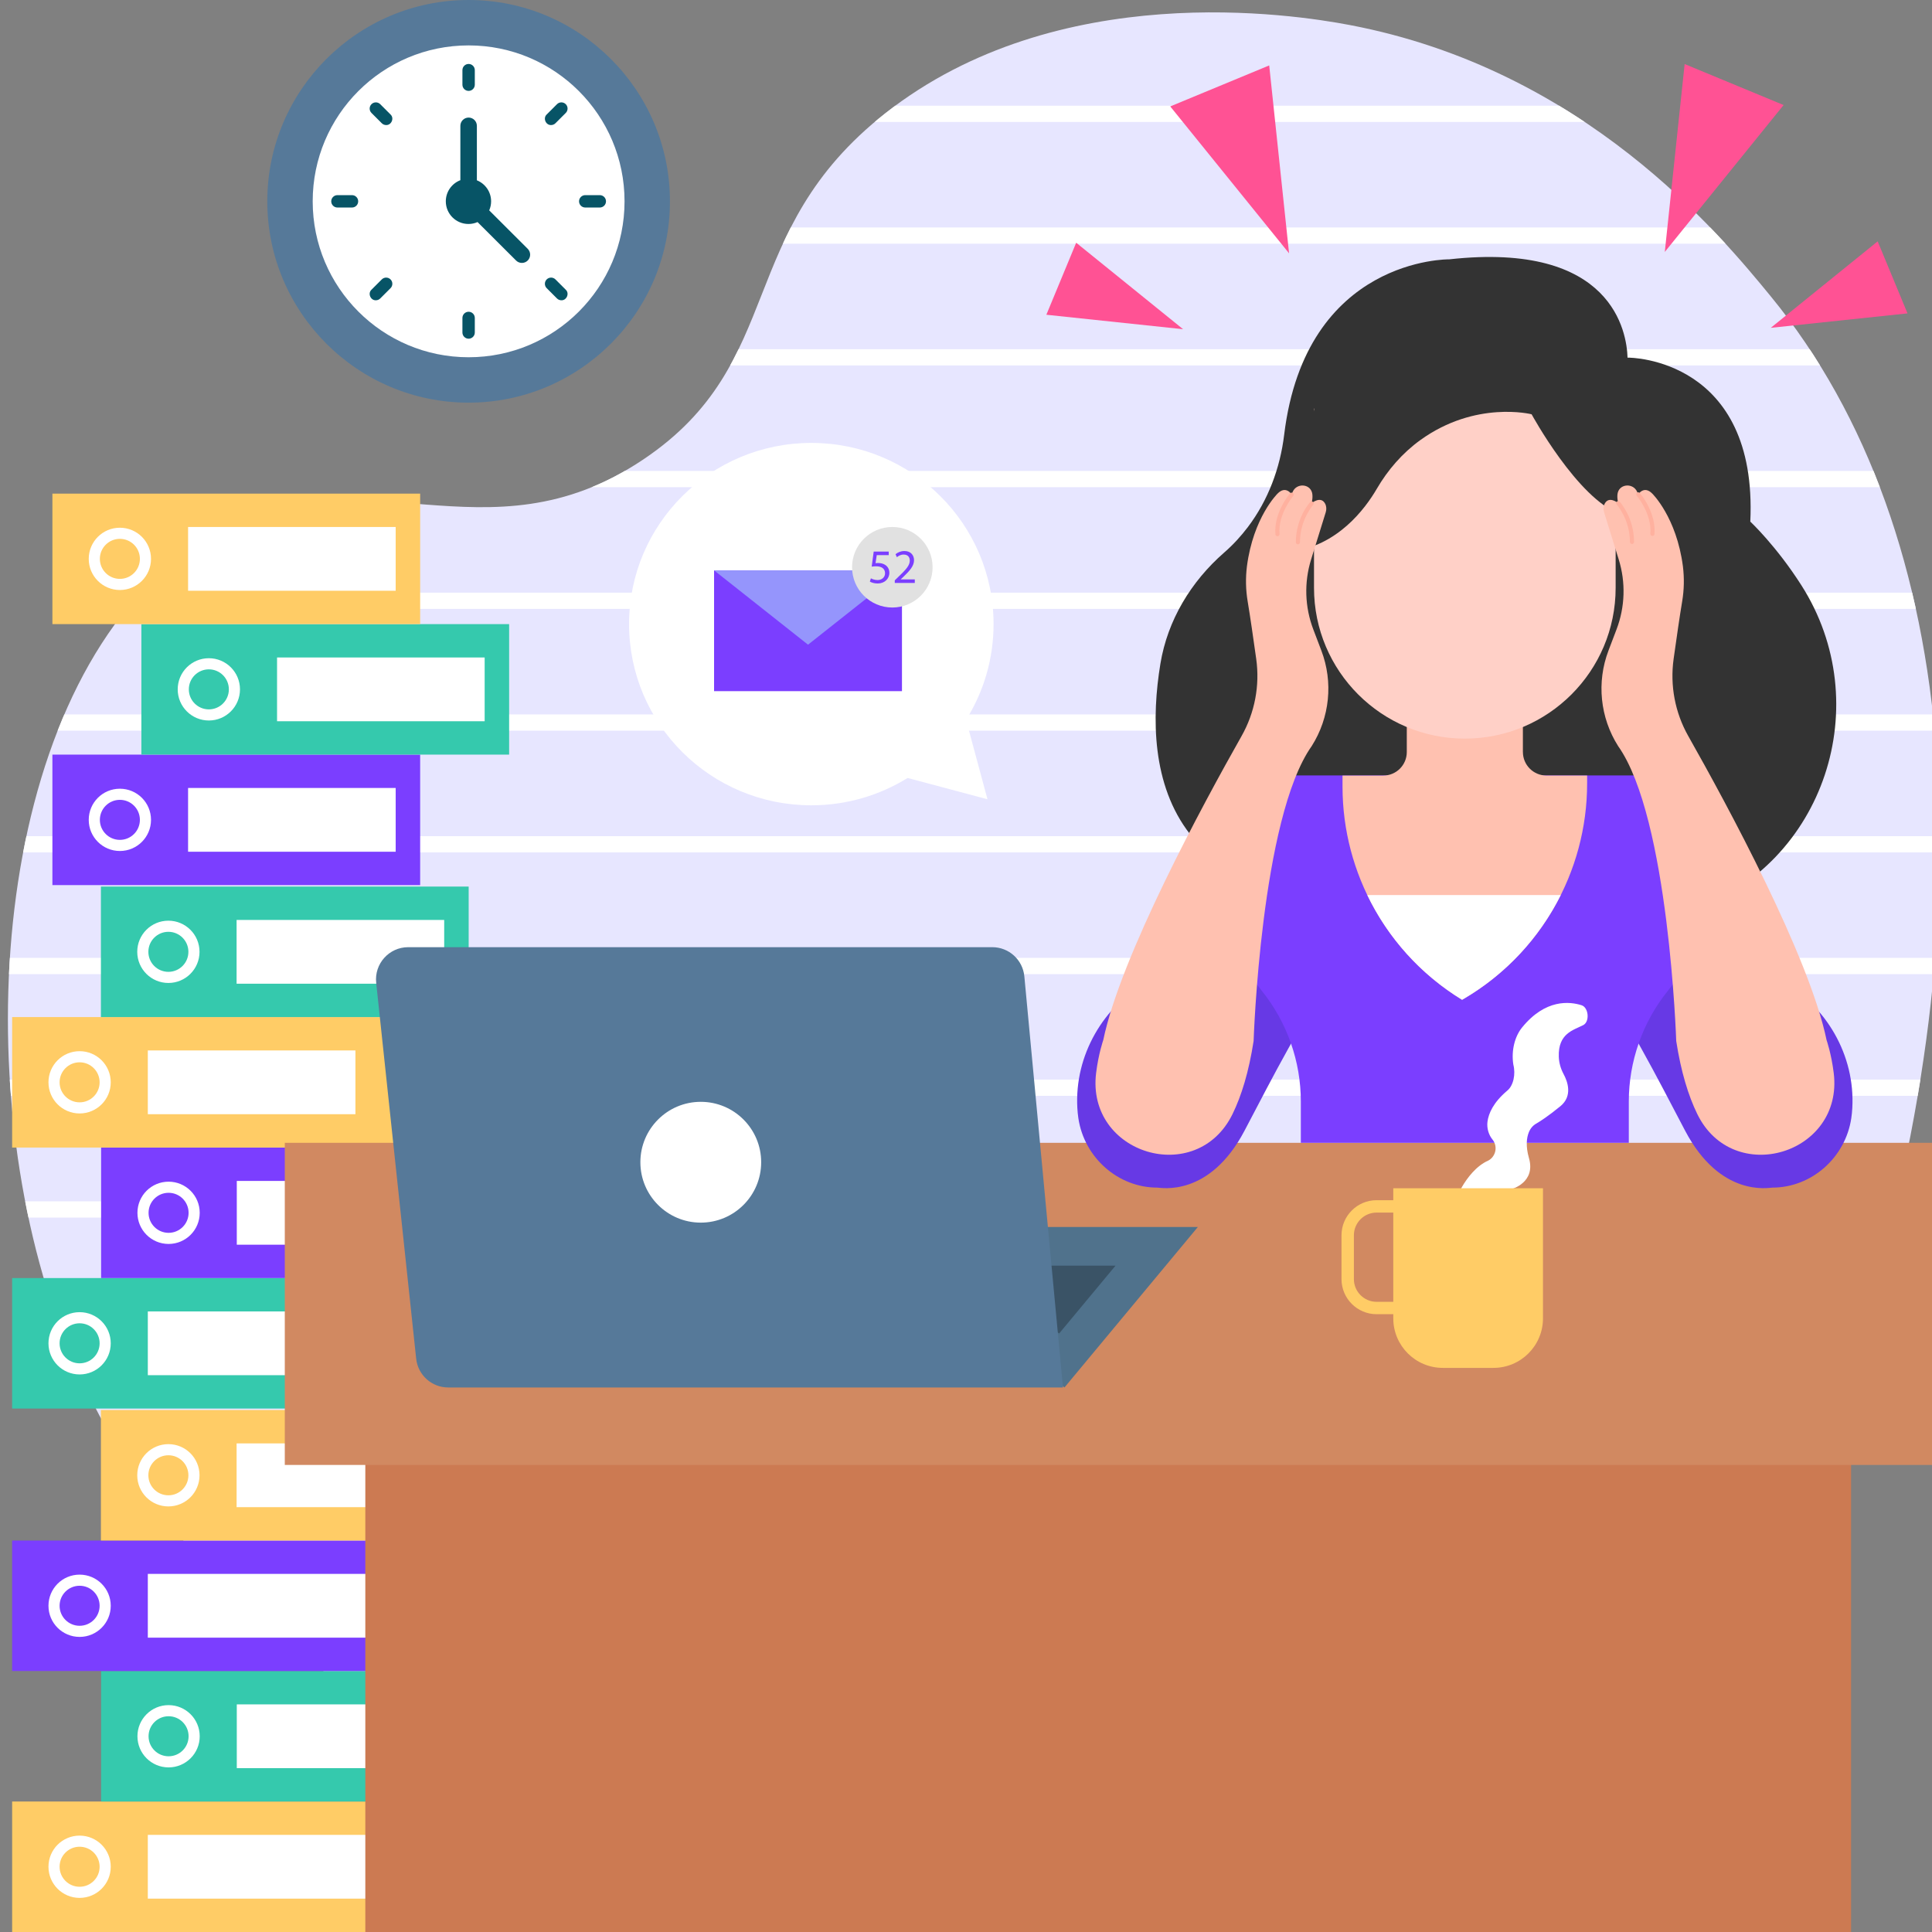 <svg id="Layer_1" enable-background="new 0 0 468 468" viewBox="0 0 468 468" xmlns="http://www.w3.org/2000/svg" xmlns:xlink="http://www.w3.org/1999/xlink"><rect x="0" y="0" width="468" height="468" fill="#808080" stroke="none"/><defs><path id="SVGID_1_" d="m375.311 425.334c35.35-23.106 61.6-57.744 74.204-98.015 32.274-103.115 26.872-197.742-20.635-255.61-12.179-14.835-45.032-54.854-101.972-65.656-13.647-2.589-70.648-11.462-112.41 21.358-36.844 28.956-23.577 60.305-58.614 83.85-38.407 25.81-68.002-2.684-104.381 18.194-49.306 28.298-60.056 118.016-40.145 182.731.337 1.096.683 2.185 1.037 3.265 12.537 38.243 38.044 70.924 71.555 93.27l23.071 15.384c81.099 54.076 186.698 54.561 268.29 1.229z"/><clipPath id="SVGID_2_"><use xlink:href="#SVGID_1_"/></clipPath></defs><g><g><use fill="#e7e6ff" xlink:href="#SVGID_1_"/><g clip-path="url(#SVGID_2_)"><g><path d="m467.898 59.03h-463.966c-1.086 0-1.966-.88-1.966-1.966s.88-1.966 1.966-1.966h463.966c1.086 0 1.966.88 1.966 1.966s-.88 1.966-1.966 1.966z" fill="#fff"/></g><g><path d="m467.898 29.54h-463.966c-1.086 0-1.966-.88-1.966-1.966s.88-1.966 1.966-1.966h463.966c1.086 0 1.966.88 1.966 1.966s-.88 1.966-1.966 1.966z" fill="#fff"/></g><g><path d="m467.898 88.519h-463.966c-1.086 0-1.966-.88-1.966-1.966s.88-1.966 1.966-1.966h463.966c1.086 0 1.966.88 1.966 1.966s-.88 1.966-1.966 1.966z" fill="#fff"/></g><g><path d="m467.898 118.009h-463.966c-1.086 0-1.966-.88-1.966-1.966s.88-1.966 1.966-1.966h463.966c1.086 0 1.966.88 1.966 1.966 0 1.085-.88 1.966-1.966 1.966z" fill="#fff"/></g><g><path d="m467.898 147.498h-463.966c-1.086 0-1.966-.88-1.966-1.966s.88-1.966 1.966-1.966h463.966c1.086 0 1.966.88 1.966 1.966s-.88 1.966-1.966 1.966z" fill="#fff"/></g><g><path d="m467.898 176.987h-463.966c-1.086 0-1.966-.88-1.966-1.966s.88-1.966 1.966-1.966h463.966c1.086 0 1.966.88 1.966 1.966s-.88 1.966-1.966 1.966z" fill="#fff"/></g><g><path d="m469.847 206.477h-468.817c-1.991-1.733-.778-3.932.952-3.932h468.818c1.99 1.733.778 3.932-.953 3.932z" fill="#fff"/></g><g><path d="m469.847 235.966h-467.865c-1.094 0-1.982-.88-1.982-1.966s.888-1.966 1.982-1.966h467.865c1.095 0 1.982.88 1.982 1.966s-.887 1.966-1.982 1.966z" fill="#fff"/></g><g><path d="m469.847 265.455h-467.865c-1.095 0-1.982-.88-1.982-1.966s.888-1.966 1.982-1.966h467.865c1.095 0 1.982.88 1.982 1.966s-.887 1.966-1.982 1.966z" fill="#fff"/></g><g><path d="m467.898 294.945h-463.966c-1.086 0-1.966-.88-1.966-1.966s.88-1.966 1.966-1.966h463.966c1.086 0 1.966.88 1.966 1.966s-.88 1.966-1.966 1.966z" fill="#fff"/></g><g><path d="m467.898 324.434h-463.966c-1.086 0-1.966-.88-1.966-1.966s.88-1.966 1.966-1.966h463.966c1.086 0 1.966.88 1.966 1.966s-.88 1.966-1.966 1.966z" fill="#fff"/></g><g><path d="m467.898 353.923h-463.966c-1.086 0-1.966-.88-1.966-1.966s.88-1.966 1.966-1.966h463.966c1.086 0 1.966.88 1.966 1.966s-.88 1.966-1.966 1.966z" fill="#fff"/></g><g><path d="m467.898 383.413h-463.966c-1.086 0-1.966-.88-1.966-1.966s.88-1.966 1.966-1.966h463.966c1.086 0 1.966.88 1.966 1.966s-.88 1.966-1.966 1.966z" fill="#fff"/></g><g><path d="m467.898 412.902h-463.966c-1.086 0-1.966-.88-1.966-1.966s.88-1.966 1.966-1.966h463.966c1.086 0 1.966.88 1.966 1.966s-.88 1.966-1.966 1.966z" fill="#fff"/></g><g><path d="m467.898 442.391h-463.966c-1.086 0-1.966-.88-1.966-1.966s.88-1.966 1.966-1.966h463.966c1.086 0 1.966.88 1.966 1.966s-.88 1.966-1.966 1.966z" fill="#fff"/></g></g></g><g><g><g><g><g><path d="m31.676 407.654h31.61v89.082h-31.61z" fill="#fc6" transform="matrix(0 -1 1 0 -404.714 499.676)"/></g><g><path d="m35.807 444.472h60.042v15.446h-60.042z" fill="#fff"/></g><g><circle cx="19.284" cy="452.195" fill="#fff" r="7.543"/></g><g><circle cx="19.284" cy="452.195" fill="#fc6" r="4.849"/></g></g><g><g><path d="m53.229 376.044h31.61v89.082h-31.61z" fill="#35c9ad" transform="matrix(0 -1 1 0 -351.552 489.619)"/></g><g><path d="m57.359 412.862h50.288v15.446h-50.288z" fill="#fff"/></g><g><circle cx="40.836" cy="420.585" fill="#fff" r="7.543"/></g><g><circle cx="40.836" cy="420.585" fill="#35c9ad" r="4.849"/></g></g><g><g><path d="m31.676 344.434h31.61v89.082h-31.61z" fill="#7b3eff" transform="matrix(0 -1 1 0 -341.494 436.457)"/></g><g><path d="m35.807 381.253h56.45v15.446h-56.45z" fill="#fff"/></g><g><circle cx="19.284" cy="388.975" fill="#fff" r="7.543"/></g><g><circle cx="19.284" cy="388.975" fill="#7b3eff" r="4.849"/></g></g><g><g><path d="m53.182 312.824h31.61v89.082h-31.61z" fill="#fc6" transform="matrix(0 -1 1 0 -288.379 426.352)"/></g><g><path d="m57.312 349.643h50.288v15.446h-50.288z" fill="#fff"/></g><g><circle cx="40.789" cy="357.366" fill="#fff" r="7.543"/></g><g><circle cx="40.789" cy="357.366" fill="#fc6" r="4.849"/></g></g><g><g><path d="m41.43 154.057h31.61v89.082h-31.61z" fill="#7b3eff" transform="matrix(0 -1 1 0 -141.363 255.833)"/></g><g><path d="m45.561 190.875h50.288v15.446h-50.288z" fill="#fff"/></g><g><circle cx="29.038" cy="198.598" fill="#fff" r="7.543"/></g><g><circle cx="29.038" cy="198.598" fill="#7b3eff" r="4.849"/></g></g><g><g><path d="m62.982 122.447h31.61v89.082h-31.61z" fill="#35c9ad" transform="matrix(0 -1 1 0 -88.201 245.775)"/></g><g><path d="m67.113 159.265h50.288v15.446h-50.288z" fill="#fff"/></g><g><circle cx="50.59" cy="166.988" fill="#fff" r="7.543"/></g><g><circle cx="50.59" cy="166.988" fill="#35c9ad" r="4.849"/></g></g><g><g><path d="m41.43 90.837h31.61v89.082h-31.61z" fill="#fc6" transform="matrix(0 -1 1 0 -78.143 192.613)"/></g><g><path d="m45.561 127.655h50.288v15.446h-50.288z" fill="#fff"/></g><g><circle cx="29.038" cy="135.378" fill="#fff" r="7.543"/></g><g><circle cx="29.038" cy="135.378" fill="#fc6" r="4.849"/></g></g><g><g><path d="m31.676 280.855h31.61v89.082h-31.61z" fill="#35c9ad" transform="matrix(0 -1 1 0 -277.915 372.878)"/></g><g><path d="m35.807 317.674h50.288v15.446h-50.288z" fill="#fff"/></g><g><circle cx="19.284" cy="325.397" fill="#fff" r="7.543"/></g><g><circle cx="19.284" cy="325.397" fill="#35c9ad" r="4.849"/></g></g><g><g><path d="m53.229 249.246h31.61v89.082h-31.61z" fill="#7b3eff" transform="matrix(0 -1 1 0 -224.753 362.82)"/></g><g><path d="m57.359 286.064h50.288v15.446h-50.288z" fill="#fff"/></g><g><circle cx="40.836" cy="293.787" fill="#fff" r="7.543"/></g><g><circle cx="40.836" cy="293.787" fill="#7b3eff" r="4.849"/></g></g><g><g><path d="m33.897 215.415h31.61v93.523h-31.61z" fill="#fc6" transform="matrix(0 -1 1 0 -212.475 311.878)"/></g><g><path d="m35.807 254.454h50.288v15.446h-50.288z" fill="#fff"/></g><g><circle cx="19.284" cy="262.177" fill="#fff" r="7.543"/></g><g><circle cx="19.284" cy="262.177" fill="#fc6" r="4.849"/></g></g><g><g><path d="m53.182 186.026h31.61v89.082h-31.61z" fill="#35c9ad" transform="matrix(0 -1 1 0 -161.581 299.553)"/></g><g><path d="m57.312 222.844h50.288v15.446h-50.288z" fill="#fff"/></g><g><circle cx="40.789" cy="230.567" fill="#fff" r="7.543"/></g><g><circle cx="40.789" cy="230.567" fill="#35c9ad" r="4.849"/></g></g></g><g><g><path d="m88.494 334.423h359.908v133.577h-359.908z" fill="#cc7a52"/></g><g><path d="m68.986 276.831h399.903v78.03h-399.903z" fill="#d18961"/></g></g><g><g><g><path d="m222.648 297.228v10.446l35.206 28.42 32.305-38.866z" fill="#50728c"/></g><g><path d="m236.176 306.578h34.053l-13.674 16.452z" fill="#3a5366"/></g><g><path d="m248.134 236.513c-.377-4.009-3.742-7.073-7.769-7.073h-141.481c-4.636 0-8.25 4.018-7.759 8.628l9.686 91.049c.422 3.968 3.769 6.978 7.759 6.978h148.918" fill="#567999"/></g><g><circle cx="169.753" cy="281.533" fill="#fff" r="14.631"/></g></g><g><g><path d="m288.286 202.091c8.424 10.778 16.07 20.534 59.221 18.451 0 0 36.009 1.488 51.799 2.083 3.158.119 6.778-.667 10.549-2 32.129-11.359 44.834-50.132 26.5-78.858-6.116-9.583-12.367-15.413-12.367-15.413 1.819-39.334-28.869-39.796-29.739-39.712-.171-6.009-3.463-28.207-43.171-23.824 0 0-34.791-.528-40.009 42.517-.979 8.075-3.879 15.852-8.788 22.337-1.607 2.123-3.494 4.22-5.702 6.144-8.059 7.021-13.749 16.409-15.485 26.955-2.136 12.968-2.137 29.382 7.192 41.32z" fill="#333"/></g><path d="m282.991 234.816-4.609 2.588c-11.144 6.257-18.114 18.224-17.412 30.985.046.836.125 1.656.243 2.45 1.418 9.603 9.648 16.845 19.143 16.845.812 0 12.571 2.44 21.106-13.775 3.498-6.645 6.934-13.322 10.591-19.88l19.15-34.337z" fill="#6739e5"/><path d="m431.284 237.404-4.609-2.588-48.213-15.124 19.15 34.337c3.657 6.558 7.094 13.235 10.591 19.88 8.536 16.214 20.294 13.775 21.106 13.775 9.496 0 17.726-7.242 19.144-16.845.117-.794.197-1.613.242-2.45.703-12.761-6.267-24.728-17.411-30.985z" fill="#6739e5"/><g><path d="m394.556 276.831h-79.446v-9.988c0-9.71-3.303-19.131-9.365-26.716-11.183-13.991-12.469-33.466-3.223-48.805l2.098-3.48h100.426l2.098 3.48c9.246 15.34 7.96 34.815-3.223 48.805-6.063 7.585-9.365 17.006-9.365 26.716z" fill="#7b3eff"/></g><g><g id="Path_17_1_"><path d="m368.898 182.171v-17.255h-28.122v17.255c0 3.147-2.551 5.697-5.698 5.697h-9.872v2.684c.004 21.077 10.973 40.634 28.959 51.627l.309-.172c18.57-10.849 29.985-30.739 29.985-52.245v-1.9h-9.858c-3.147 0-5.698-2.551-5.698-5.697z" fill="#ffc1b0"/></g><g id="Rectangle_1-2-2_1_"><path d="m318.307 98.973h73.059v43.419c.001 20.172-16.353 36.525-36.526 36.527h-.01c-20.173.002-36.527-16.349-36.529-36.52 0-.002 0-.004 0-.006z" fill="#ffd0c7"/></g><path d="m321.362 80.925-8.783 52.691c11.413-1.284 18.16-10.456 20.92-15.194 2.687-4.612 6.228-8.694 10.555-11.819 13.409-9.682 26.958-6.251 26.958-6.251s11.093 20.402 21.392 24.166l3.419-34.625z" fill="#333"/><g><g><path d="m411.143 269.859c-2.155-4.413-3.939-10.185-5.102-17.691 0 0-1.753-54.07-14.072-71.44-4.38-6.911-5.247-15.481-2.339-23.129l1.958-5.15c2.062-5.423 2.248-11.38.529-16.921l-3.549-11.443c-.213-.687-.184-1.445.152-2.081 1.05-1.984 3.274-.115 3.274-.115l-.055-.255c-.161-.72-.187-1.34-.132-1.868.014-.137.038-.271.071-.4.574-2.24 3.761-2.358 4.689-.24.151.345.275.627.275.627s1.389-2.245 3.4-.183c0 0 5.876 5.721 7.422 17.628.346 2.818.29 5.669-.179 8.469-.598 3.566-1.395 9.091-2.074 13.951-.901 6.453.343 13.017 3.553 18.687 9.392 16.593 29.281 53.296 33.499 73.642 0 0 1.154 3.273 1.732 7.983 2.41 19.651-24.366 27.72-33.052 9.929z" fill="#ffc1b0"/></g></g><g><path d="m400.276 129.822c-.014 0-.027 0-.041-.001-.275-.022-.48-.264-.458-.539.394-4.858-3.275-9.158-3.313-9.201-.181-.208-.158-.524.051-.705.209-.18.524-.159.705.051.163.188 3.98 4.664 3.553 9.937-.02.26-.239.458-.497.458z" fill="#ffb19f"/></g><g><path d="m395.323 131.777c-.276 0-.5-.224-.5-.5 0-5.475-3.165-9.015-3.197-9.05-.186-.204-.172-.52.032-.706s.521-.171.706.032c.141.154 3.459 3.846 3.459 9.724 0 .276-.224.5-.5.5z" fill="#ffb19f"/></g><g><path d="m298.568 269.859c2.155-4.413 3.939-10.185 5.102-17.691 0 0 1.753-54.07 14.072-71.44 4.38-6.911 5.247-15.481 2.339-23.129l-1.958-5.15c-2.062-5.423-2.248-11.38-.529-16.921l3.549-11.443c.213-.687.184-1.445-.152-2.081-1.05-1.984-3.274-.115-3.274-.115l.055-.255c.161-.72.187-1.34.132-1.868-.014-.137-.038-.271-.071-.4-.574-2.24-3.761-2.358-4.689-.24-.151.345-.275.627-.275.627s-1.389-2.245-3.399-.183c0 0-5.876 5.721-7.422 17.628-.346 2.818-.29 5.669.179 8.469.598 3.566 1.396 9.091 2.074 13.951.901 6.453-.343 13.017-3.553 18.687-9.392 16.593-29.281 53.296-33.499 73.642 0 0-1.154 3.273-1.732 7.983-2.411 19.651 24.364 27.72 33.051 9.929z" fill="#ffc1b0"/></g><g><path d="m309.448 129.901c-.258 0-.477-.198-.497-.459-.428-5.272 3.389-9.749 3.552-9.937.181-.21.496-.231.705-.051s.231.496.051.705c-.037.043-3.704 4.354-3.312 9.201.025.29-.208.543-.499.541z" fill="#ffb19f"/></g><g><path d="m314.401 131.856c-.276 0-.5-.224-.5-.5 0-5.877 3.317-9.57 3.458-9.724.187-.203.502-.217.706-.032.204.186.218.502.032.706-.032.035-3.196 3.575-3.196 9.05 0 .276-.223.5-.5.5z" fill="#ffb19f"/></g></g><g><path d="m354.165 242.179.309-.172c10.318-6.028 18.423-14.85 23.593-25.187h-46.857c4.976 10.32 12.86 19.189 22.955 25.359z" fill="#fff"/></g></g></g></g><g><g><path d="m403.272 61.031 28.782-35.586-23.972-9.929z" fill="#ff5294"/></g><g><path d="m428.943 79.413 33.122-3.501-7.225-17.445z" fill="#ff5294"/></g><g><path d="m312.259 61.363-28.783-35.585 23.972-9.93z" fill="#ff5294"/></g><g><path d="m286.587 79.745-33.122-3.501 7.226-17.445z" fill="#ff5294"/></g></g><g><g><path d="m196.531 107.291c24.381 0 44.146 19.651 44.146 43.892 0 8.513-2.44 16.459-6.66 23.187l5.185 19.238-19.35-5.155c-6.768 4.195-14.759 6.621-23.322 6.621-24.381 0-44.146-19.651-44.146-43.892s19.765-43.891 44.147-43.891z" fill="#fff"/></g><g><g><path d="m172.973 138.171h45.517v29.251h-45.517z" fill="#7b3eff"/></g><g><path d="m195.732 156.164 22.759-18.003h-45.518z" fill="#9595fc"/></g></g><g><g><circle cx="216.154" cy="137.409" fill="#e1e1e1" r="9.754"/></g><g><g><path d="m215.281 134.473h-2.901l-.292 1.954c.175-.024.339-.047.62-.047.585 0 1.17.129 1.638.41.596.339 1.088.994 1.088 1.954 0 1.485-1.182 2.597-2.831 2.597-.831 0-1.533-.234-1.895-.468l.257-.784c.316.188.936.421 1.626.421.971 0 1.802-.632 1.802-1.65-.012-.982-.667-1.684-2.187-1.684-.433 0-.772.047-1.053.082l.491-3.65h3.638v.865z" fill="#7b3eff"/></g><g><path d="m216.746 141.211v-.632l.807-.784c1.942-1.848 2.819-2.831 2.831-3.978 0-.772-.374-1.485-1.509-1.485-.691 0-1.264.351-1.615.643l-.328-.725c.527-.445 1.275-.772 2.153-.772 1.638 0 2.328 1.123 2.328 2.211 0 1.404-1.018 2.538-2.62 4.082l-.609.562v.023h3.416v.854h-4.854z" fill="#7b3eff"/></g></g></g></g><g><g><path d="m383.122 243.508c-2.878-.919-8.77-1.564-14.417 5.38-1.768 2.174-2.654 5.587-2.122 8.988.597 2.315.039 5.103-1.489 6.333-3.36 2.844-4.499 5.488-4.769 7.482-.216 1.602.301 3.235 1.196 4.325 1.46 1.817.668 4.25-1 5.111-2.957 1.306-5.117 4.237-6.372 6.374-1.408 2.396-1.961 5.729-1.23 8.836 1.013 4.304 3.849 6.223 3.849 6.223l4.63.274c-.737-.817-1.414-2.152-1.916-3.312-1.093-2.526-.939-5.784.507-7.694 2.239-2.958 6.294-3.831 6.294-3.831s5.777-1.599 4.089-7.459c-.844-2.93-.554-4.938-.052-6.214.387-.985 1.026-1.694 1.756-2.115.896-.516 2.893-1.772 5.918-4.258 3.004-2.468 1.745-5.963.755-7.791-.664-1.227-1.104-2.686-1.153-4.205-.18-5.642 3.555-6.415 5.874-7.613.028-.014.055-.029.082-.043 1.58-.856 1.265-4.25-.43-4.791z" fill="#fff"/></g><path d="m337.503 287.836v2.892h-4.043c-4.687 0-8.5 3.813-8.5 8.5v10.618c0 4.687 3.813 8.5 8.5 8.5h4.043v1.005c0 6.627 5.373 12 12 12h12.263c6.627 0 12-5.373 12-12v-31.516h-36.263zm-4.043 27.51c-3.032 0-5.5-2.467-5.5-5.5v-10.618c0-3.033 2.468-5.5 5.5-5.5h4.043v21.618z" fill="#fc6"/></g><g><g><g><path d="m113.516 97.537c-26.891 0-48.769-21.877-48.769-48.769s21.878-48.768 48.769-48.768 48.769 21.877 48.769 48.769-21.878 48.768-48.769 48.768z" fill="#567999"/></g></g><g><circle cx="113.516" cy="48.769" fill="#fff" r="37.77"/></g><g><g><path d="m113.515 22.019c-.828 0-1.5-.671-1.5-1.5v-3.528c0-.829.672-1.5 1.5-1.5s1.5.671 1.5 1.5v3.528c0 .829-.671 1.5-1.5 1.5z" fill="#075466"/></g><g><path d="m93.541 30.293c-.384 0-.768-.146-1.061-.439l-2.495-2.495c-.586-.585-.586-1.535 0-2.121s1.535-.586 2.121 0l2.495 2.495c.957.891.223 2.606-1.06 2.56z" fill="#075466"/></g><g><path d="m85.266 50.269h-3.528c-.828 0-1.5-.671-1.5-1.5s.672-1.5 1.5-1.5h3.528c.828 0 1.5.671 1.5 1.5s-.671 1.5-1.5 1.5z" fill="#075466"/></g><g><path d="m91.046 72.739c-1.283.045-2.017-1.67-1.061-2.561l2.495-2.495c.586-.586 1.535-.586 2.121 0s.586 1.536 0 2.121l-2.495 2.495c-.293.293-.676.44-1.06.44z" fill="#075466"/></g><g><path d="m113.515 82.046c-.828 0-1.5-.671-1.5-1.5v-3.528c0-.829.672-1.5 1.5-1.5s1.5.671 1.5 1.5v3.528c0 .829-.671 1.5-1.5 1.5z" fill="#075466"/></g><g><path d="m135.986 72.739c-.384 0-.768-.146-1.061-.439l-2.495-2.495c-.586-.585-.586-1.535 0-2.121s1.535-.586 2.121 0l2.495 2.495c.958.89.223 2.605-1.06 2.56z" fill="#075466"/></g><g><path d="m145.294 50.269h-3.528c-.828 0-1.5-.671-1.5-1.5s.672-1.5 1.5-1.5h3.528c.828 0 1.5.671 1.5 1.5s-.672 1.5-1.5 1.5z" fill="#075466"/></g><g><path d="m133.491 30.293c-1.283.045-2.017-1.67-1.061-2.561l2.495-2.495c.586-.586 1.535-.586 2.121 0s.586 1.536 0 2.121l-2.495 2.495c-.292.294-.676.44-1.06.44z" fill="#075466"/></g></g><path d="m127.833 60.273-9.328-9.312c.294-.672.459-1.413.459-2.193 0-2.309-1.428-4.281-3.448-5.091v-13.197c0-1.104-.896-2-2-2s-2 .896-2 2v13.17c-2.06.79-3.525 2.781-3.525 5.119 0 3.03 2.456 5.487 5.487 5.487.783 0 1.527-.167 2.201-.463l9.329 9.312c.781.78 2.048.779 2.828-.002.78-.783.778-2.049-.003-2.83z" fill="#075466"/></g></g></g><g/><g/><g/><g/><g/><g/><g/><g/><g/><g/><g/><g/><g/><g/><g/></svg>